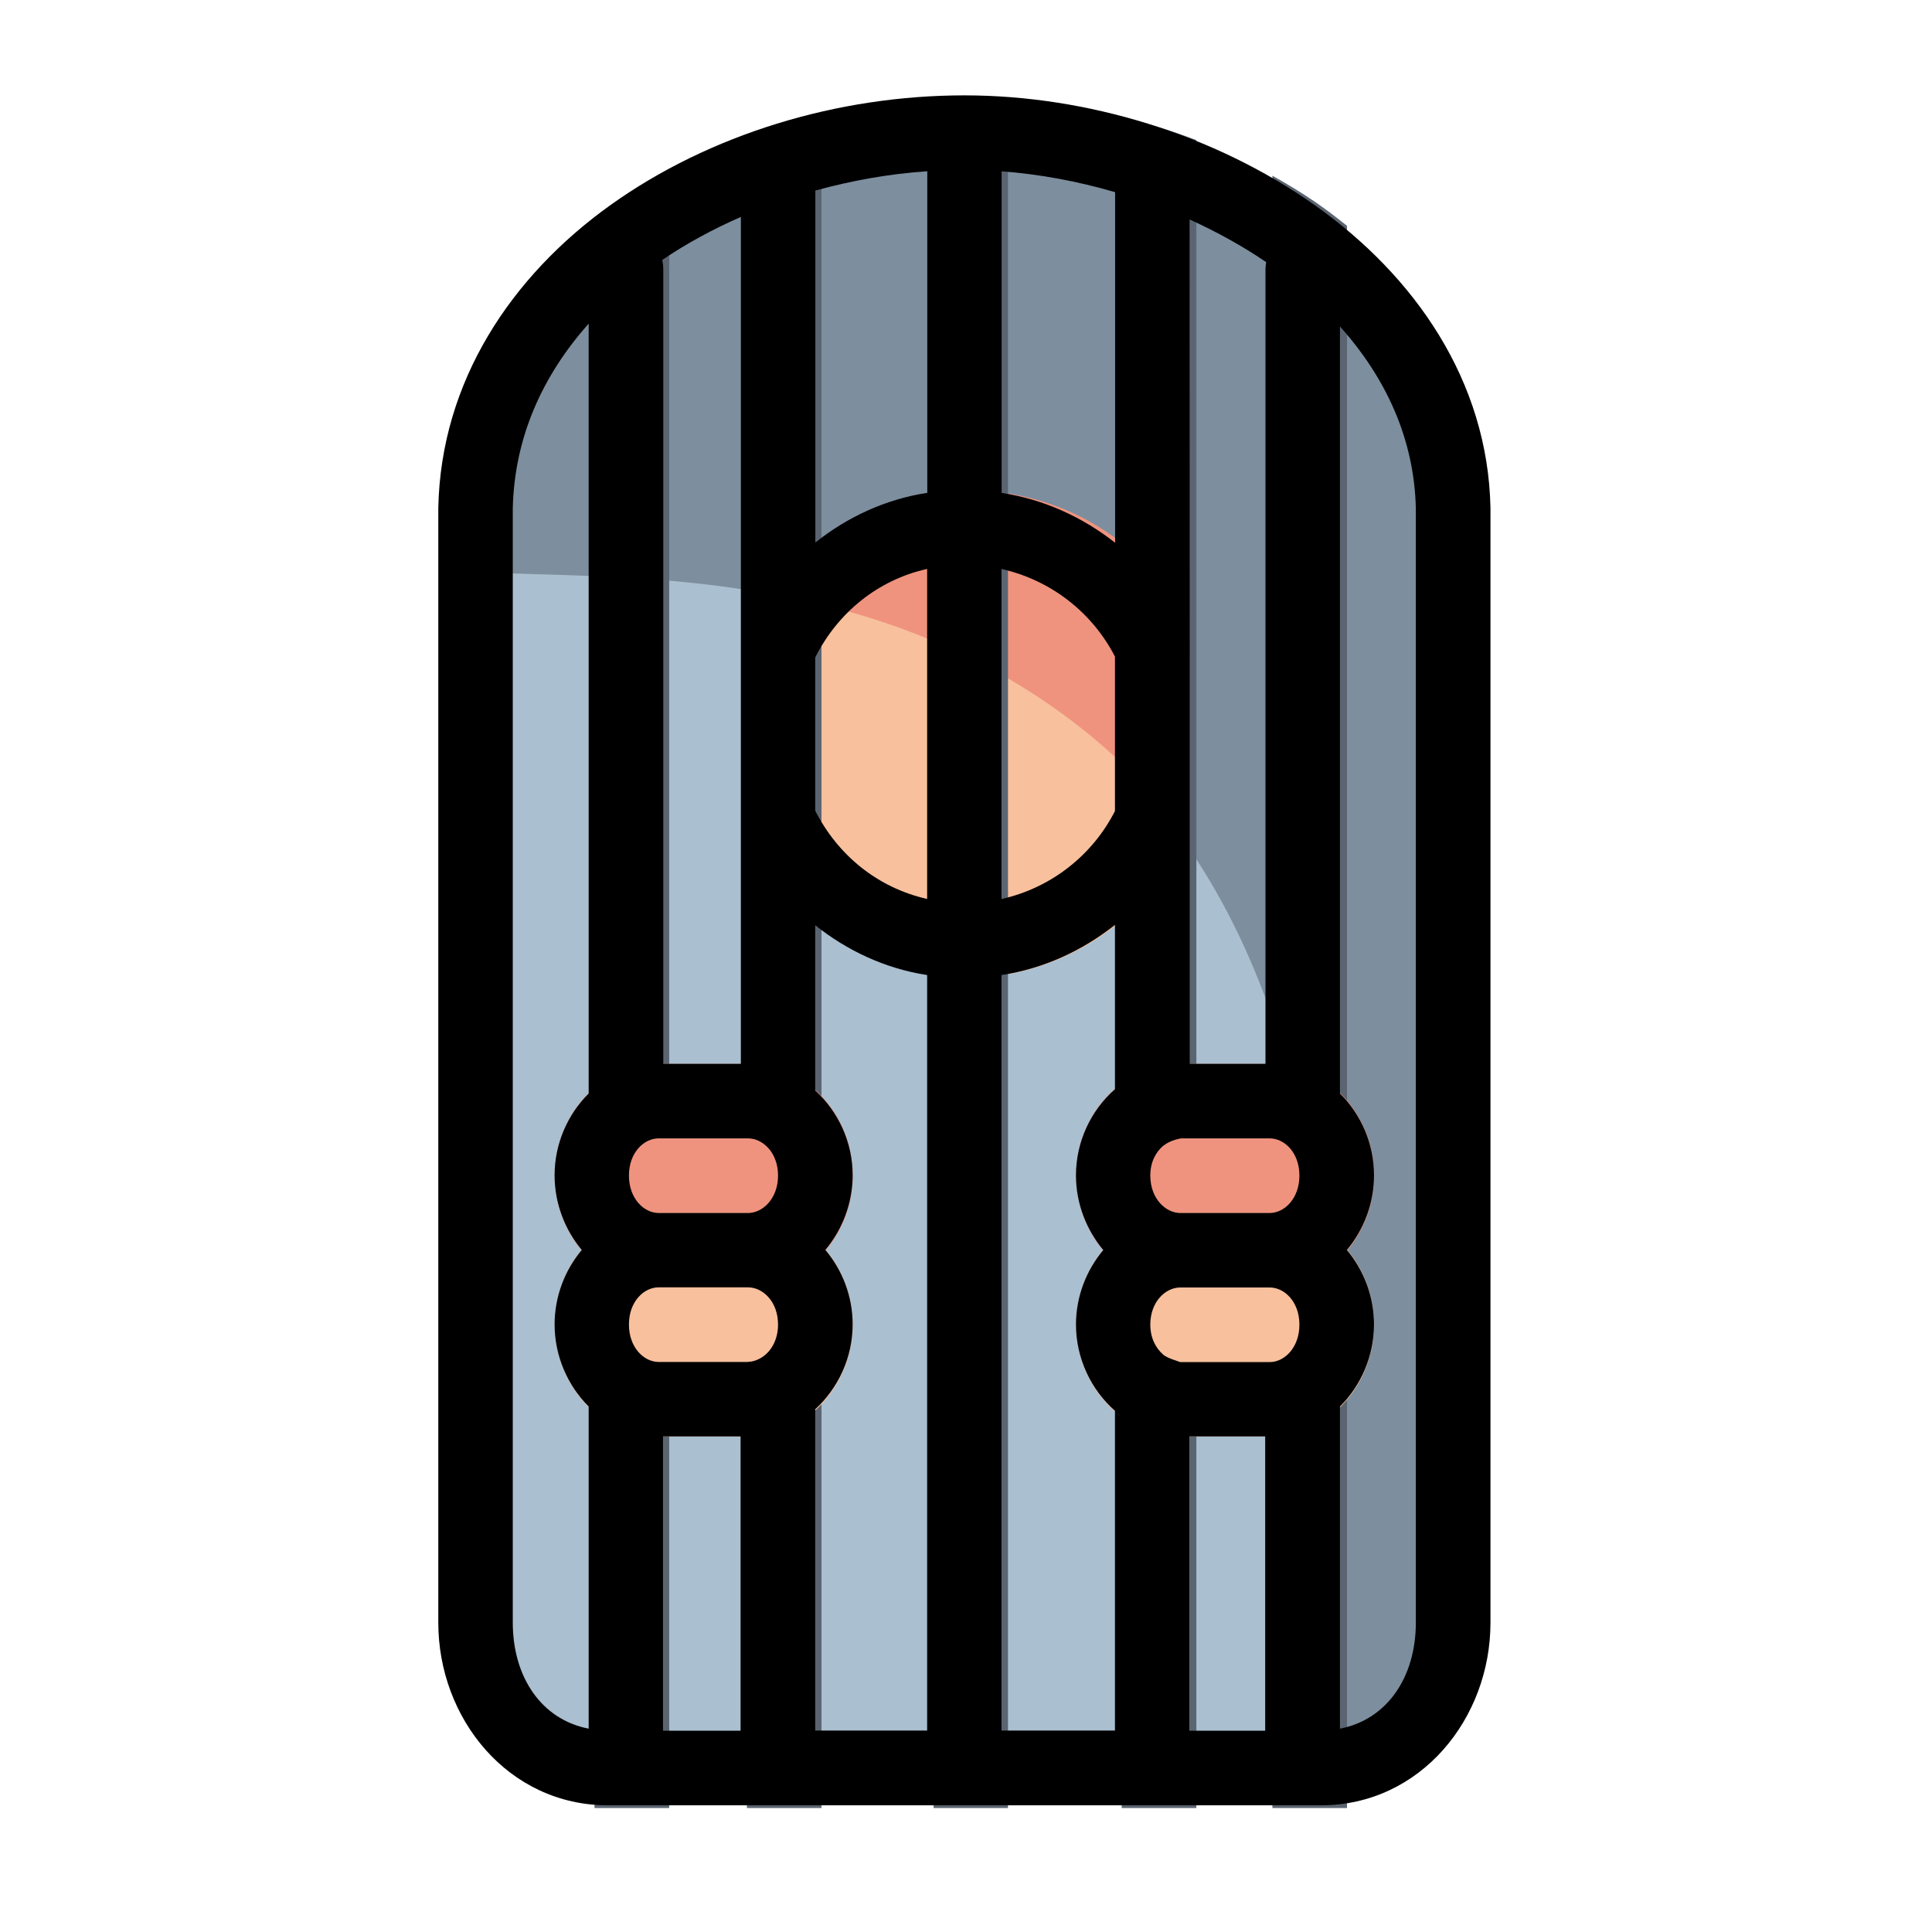 <?xml version="1.0" encoding="UTF-8" standalone="no"?>
<svg
   xmlns:dc="http://purl.org/dc/elements/1.1/"
   xmlns:cc="http://creativecommons.org/ns#"
   xmlns:rdf="http://www.w3.org/1999/02/22-rdf-syntax-ns#"
   xmlns:svg="http://www.w3.org/2000/svg"
   xmlns="http://www.w3.org/2000/svg"
   xmlns:sodipodi="http://sodipodi.sourceforge.net/DTD/sodipodi-0.dtd"
   xmlns:inkscape="http://www.inkscape.org/namespaces/inkscape"
   inkscape:export-ydpi="768"
   inkscape:export-xdpi="768"
   inkscape:export-filename="C:\Users\RainBoyz\Desktop\Final\8. Gallow.png"
   width="48pt"
   height="48pt"
   viewBox="0 0 16.933 16.933"
   version="1.1"
   id="svg979"
   inkscape:version="1.0 (4035a4fb49, 2020-05-01)"
   sodipodi:docname="9. Prison.svg">
  <defs
     id="defs973" />
  <sodipodi:namedview
     id="base"
     pagecolor="#ffffff"
     bordercolor="#666666"
     borderopacity="1.0"
     inkscape:pageopacity="0.0"
     inkscape:pageshadow="2"
     inkscape:zoom="6.0435533"
     inkscape:cx="-3.5368154"
     inkscape:cy="21.311583"
     inkscape:document-units="pt"
     inkscape:current-layer="layer1"
     showgrid="false"
     units="pt"
     inkscape:window-width="1366"
     inkscape:window-height="715"
     inkscape:window-x="-8"
     inkscape:window-y="-8"
     inkscape:window-maximized="1"
     inkscape:document-rotation="0"
     inkscape:snap-bbox="true"
     inkscape:bbox-nodes="true"
     inkscape:snap-nodes="false">
    <inkscape:grid
       type="xygrid"
       id="grid1526" />
    <sodipodi:guide
       position="0.97,15.963"
       orientation="56.667,0"
       id="guide1528"
       inkscape:locked="false" />
    <sodipodi:guide
       position="0.97,0.97"
       orientation="0,56.667"
       id="guide1530"
       inkscape:locked="false" />
    <sodipodi:guide
       position="15.963,0.97"
       orientation="-56.667,0"
       id="guide1532"
       inkscape:locked="false" />
    <sodipodi:guide
       position="15.963,15.963"
       orientation="0,-56.667"
       id="guide1534"
       inkscape:locked="false" />
  </sodipodi:namedview>
  <g
     inkscape:label="Layer 1"
     inkscape:groupmode="layer"
     id="layer1"
     transform="translate(0,-280.067)">
    <g
       transform="matrix(1.234,0,0,1.234,-26.547,-70.264)"
       id="g647">
      <g
         id="g1146">
        <path
           id="path1085"
           d="m 28.363,284.808 c -0.869,0 -1.742,0.266 -2.418,0.75 -0.676,0.483 -1.159,1.203 -1.176,2.068 a 0.255,0.255 0 0 0 0,0.006 v 7.611 c 0,0.654 0.477,1.247 1.159,1.247 h 4.87 c 0.682,0 1.159,-0.593 1.159,-1.247 v -7.611 a 0.255,0.255 0 0 0 0,-0.006 c -0.017,-0.869 -0.518,-1.586 -1.2,-2.068 -0.683,-0.482 -1.553,-0.75 -2.393,-0.75 z"
           style="color:#000000;font-style:normal;font-variant:normal;font-weight:normal;font-stretch:normal;font-size:medium;line-height:normal;font-family:sans-serif;font-variant-ligatures:normal;font-variant-position:normal;font-variant-caps:normal;font-variant-numeric:normal;font-variant-alternates:normal;font-variant-east-asian:normal;font-feature-settings:normal;font-variation-settings:normal;text-indent:0;text-align:start;text-decoration:none;text-decoration-line:none;text-decoration-style:solid;text-decoration-color:#000000;letter-spacing:normal;word-spacing:normal;text-transform:none;writing-mode:lr-tb;direction:ltr;text-orientation:mixed;dominant-baseline:auto;baseline-shift:baseline;text-anchor:start;white-space:normal;shape-padding:0;shape-margin:0;inline-size:0;clip-rule:nonzero;display:inline;overflow:visible;visibility:visible;opacity:1;isolation:auto;mix-blend-mode:normal;color-interpolation:sRGB;color-interpolation-filters:linearRGB;solid-color:#000000;solid-opacity:1;vector-effect:none;fill:#aabfd0;fill-opacity:1;fill-rule:nonzero;stroke:none;stroke-width:0.509;stroke-linecap:round;stroke-linejoin:round;stroke-miterlimit:4;stroke-dasharray:none;stroke-dashoffset:0;stroke-opacity:1;color-rendering:auto;image-rendering:auto;shape-rendering:auto;text-rendering:auto;enable-background:accumulate;stop-color:#000000;stop-opacity:1" />
        <path
           sodipodi:nodetypes="ssccccsscscss"
           id="path1311"
           style="color:#000000;font-style:normal;font-variant:normal;font-weight:normal;font-stretch:normal;font-size:medium;line-height:normal;font-family:sans-serif;font-variant-ligatures:normal;font-variant-position:normal;font-variant-caps:normal;font-variant-numeric:normal;font-variant-alternates:normal;font-variant-east-asian:normal;font-feature-settings:normal;font-variation-settings:normal;text-indent:0;text-align:start;text-decoration:none;text-decoration-line:none;text-decoration-style:solid;text-decoration-color:#000000;letter-spacing:normal;word-spacing:normal;text-transform:none;writing-mode:lr-tb;direction:ltr;text-orientation:mixed;dominant-baseline:auto;baseline-shift:baseline;text-anchor:start;white-space:normal;shape-padding:0;shape-margin:0;inline-size:0;clip-rule:nonzero;display:inline;overflow:visible;visibility:visible;opacity:1;isolation:auto;mix-blend-mode:normal;color-interpolation:sRGB;color-interpolation-filters:linearRGB;solid-color:#000000;solid-opacity:1;vector-effect:none;fill:#7d8e9e;fill-opacity:1;fill-rule:nonzero;stroke:none;stroke-width:0.529;stroke-linecap:round;stroke-linejoin:round;stroke-miterlimit:4;stroke-dasharray:none;stroke-dashoffset:0;stroke-opacity:1;color-rendering:auto;image-rendering:auto;shape-rendering:auto;text-rendering:auto;enable-background:accumulate;stop-color:#000000;stop-opacity:1"
           d="m 28.363,284.83 c -0.904,0 -1.811,0.277 -2.514,0.779 -0.703,0.503 -0.973,0.996 -0.991,1.896 -2.3e-5,0.002 -2.3e-5,0.004 0,0.006 v 0.452 c 0.96,0.031 1.667,0.024 2.544,0.248 0.91,0.232 1.76,0.723 2.348,1.436 0.603,0.732 0.927,1.685 1.105,2.658 0.264,1.438 0.239,2.719 0.134,4.203 0.658,-0.053 0.933,-0.434 0.925,-1.084 l -0.102,-8.367 c -0.009,-0.455 -0.252,-0.946 -0.962,-1.447 -0.71,-0.501 -1.614,-0.779 -2.488,-0.779 z" />
        <path
           sodipodi:nodetypes="cscccsscc"
           id="path1147"
           d="m 27.305,290.406 c 0.019,0.018 0.038,0.036 0.058,0.051 0.27,0.204 0.613,0.389 1,0.389 0.403,0 0.775,-0.139 1.07,-0.371 l -7.55e-4,-2.727 c -0.295,-0.231 -0.667,-0.369 -1.069,-0.369 h 4e-6 c -0.387,0 -0.73,0.184 -1,0.389 -0.02,0.022 0,0 -0.059,0.061"
           style="color:#000000;font-style:normal;font-variant:normal;font-weight:normal;font-stretch:normal;font-size:medium;line-height:normal;font-family:sans-serif;font-variant-ligatures:normal;font-variant-position:normal;font-variant-caps:normal;font-variant-numeric:normal;font-variant-alternates:normal;font-variant-east-asian:normal;font-feature-settings:normal;font-variation-settings:normal;text-indent:0;text-align:start;text-decoration:none;text-decoration-line:none;text-decoration-style:solid;text-decoration-color:#000000;letter-spacing:normal;word-spacing:normal;text-transform:none;writing-mode:lr-tb;direction:ltr;text-orientation:mixed;dominant-baseline:auto;baseline-shift:baseline;text-anchor:start;white-space:normal;shape-padding:0;shape-margin:0;inline-size:0;clip-rule:nonzero;display:inline;overflow:visible;visibility:visible;opacity:1;isolation:auto;mix-blend-mode:normal;color-interpolation:sRGB;color-interpolation-filters:linearRGB;solid-color:#000000;solid-opacity:1;vector-effect:none;fill:#f8c09d;fill-opacity:1;fill-rule:nonzero;stroke:none;stroke-width:0.529;stroke-linecap:round;stroke-linejoin:round;stroke-miterlimit:4;stroke-dasharray:none;stroke-dashoffset:0;stroke-opacity:1;color-rendering:auto;image-rendering:auto;shape-rendering:auto;text-rendering:auto;enable-background:accumulate;stop-color:#000000;stop-opacity:1" />
        <path
           sodipodi:nodetypes="cccccccscccccccccccccccccc"
           transform="matrix(0.265,0,0,0.265,0,284.3)"
           d="m 103.199,1.564 c -0.683,0.162 -1.353,0.361 -2,0.6 V 28.254 c 0.002,0.552 0.451,0.998 1.004,0.996 0.55,-0.002 0.994,-0.447 0.996,-0.996 z M 99.117,3.109 C 98.67,3.353 98.234,3.609 97.828,3.891 97.579,4.064 97.347,4.248 97.115,4.434 V 28.268 c 0.002,0.55 0.448,0.996 0.998,0.998 0.552,0.002 1.002,-0.446 1.004,-0.998 z m -1.004,31.707 c -0.552,0.002 -1,0.451 -0.998,1.004 v 11.125 h 2.002 V 35.82 c 0.002,-0.555 -0.449,-1.006 -1.004,-1.004 z m 4.09,0.016 c -0.555,-0.002 -1.006,0.449 -1.004,1.004 v 11.109 h 2 V 35.836 c 0.002,-0.552 -0.444,-1.002 -0.996,-1.004 z"
           style="color:#000000;font-style:normal;font-variant:normal;font-weight:normal;font-stretch:normal;font-size:medium;line-height:normal;font-family:sans-serif;font-variant-ligatures:normal;font-variant-position:normal;font-variant-caps:normal;font-variant-numeric:normal;font-variant-alternates:normal;font-variant-east-asian:normal;font-feature-settings:normal;font-variation-settings:normal;text-indent:0;text-align:start;text-decoration:none;text-decoration-line:none;text-decoration-style:solid;text-decoration-color:#000000;letter-spacing:normal;word-spacing:normal;text-transform:none;writing-mode:lr-tb;direction:ltr;text-orientation:mixed;dominant-baseline:auto;baseline-shift:baseline;text-anchor:start;white-space:normal;shape-padding:0;shape-margin:0;inline-size:0;clip-rule:nonzero;display:inline;overflow:visible;visibility:visible;opacity:1;isolation:auto;mix-blend-mode:normal;color-interpolation:sRGB;color-interpolation-filters:linearRGB;solid-color:#000000;solid-opacity:1;vector-effect:none;fill:#5b6571;fill-opacity:1;fill-rule:nonzero;stroke:none;stroke-width:2;stroke-linecap:round;stroke-linejoin:round;stroke-miterlimit:4;stroke-dasharray:none;stroke-dashoffset:0;stroke-opacity:1;color-rendering:auto;image-rendering:auto;shape-rendering:auto;text-rendering:auto;enable-background:accumulate;stop-color:#000000;stop-opacity:1"
           id="path1101" />
        <path
           id="path1316"
           style="color:#000000;font-style:normal;font-variant:normal;font-weight:normal;font-stretch:normal;font-size:medium;line-height:normal;font-family:sans-serif;font-variant-ligatures:normal;font-variant-position:normal;font-variant-caps:normal;font-variant-numeric:normal;font-variant-alternates:normal;font-variant-east-asian:normal;font-feature-settings:normal;font-variation-settings:normal;text-indent:0;text-align:start;text-decoration:none;text-decoration-line:none;text-decoration-style:solid;text-decoration-color:#000000;letter-spacing:normal;word-spacing:normal;text-transform:none;writing-mode:lr-tb;direction:ltr;text-orientation:mixed;dominant-baseline:auto;baseline-shift:baseline;text-anchor:start;white-space:normal;shape-padding:0;shape-margin:0;inline-size:0;clip-rule:nonzero;display:inline;overflow:visible;visibility:visible;opacity:1;isolation:auto;mix-blend-mode:normal;color-interpolation:sRGB;color-interpolation-filters:linearRGB;solid-color:#000000;solid-opacity:1;vector-effect:none;fill:#ef937e;fill-opacity:1;fill-rule:nonzero;stroke:none;stroke-width:2;stroke-linecap:round;stroke-linejoin:round;stroke-miterlimit:4;stroke-dasharray:none;stroke-dashoffset:0;stroke-opacity:1;color-rendering:auto;image-rendering:auto;shape-rendering:auto;text-rendering:auto;enable-background:accumulate;stop-color:#000000;stop-opacity:1"
           d="m 107.199,11.637 c -1.463,0 -2.757,0.694 -3.779,1.469 -0.077,0.084 -1.9e-4,0.001 -0.223,0.232 v 1.363 c 0.123,0.029 0.249,0.051 0.371,0.082 2.865,0.732 5.566,2.15 7.674,4.158 l -0.002,-5.91 c -1.115,-0.874 -2.52,-1.395 -4.041,-1.395 z"
           transform="matrix(0.265,0,0,0.265,0,284.3)" />
        <path
           sodipodi:nodetypes="sccccs"
           transform="matrix(0.265,0,0,0.265,0,284.3)"
           d="m 107.178,1.088 c -0.324,0 -0.65,0.018 -0.975,0.037 V 46.945 h 1.994 V 1.127 c -0.341,-0.022 -0.682,-0.039 -1.02,-0.039 z"
           style="color:#000000;font-style:normal;font-variant:normal;font-weight:normal;font-stretch:normal;font-size:medium;line-height:normal;font-family:sans-serif;font-variant-ligatures:normal;font-variant-position:normal;font-variant-caps:normal;font-variant-numeric:normal;font-variant-alternates:normal;font-variant-east-asian:normal;font-feature-settings:normal;font-variation-settings:normal;text-indent:0;text-align:start;text-decoration:none;text-decoration-line:none;text-decoration-style:solid;text-decoration-color:#000000;letter-spacing:normal;word-spacing:normal;text-transform:none;writing-mode:lr-tb;direction:ltr;text-orientation:mixed;dominant-baseline:auto;baseline-shift:baseline;text-anchor:start;white-space:normal;shape-padding:0;shape-margin:0;inline-size:0;clip-rule:nonzero;display:inline;overflow:visible;visibility:visible;opacity:1;isolation:auto;mix-blend-mode:normal;color-interpolation:sRGB;color-interpolation-filters:linearRGB;solid-color:#000000;solid-opacity:1;vector-effect:none;fill:#5b6571;fill-opacity:1;fill-rule:nonzero;stroke:none;stroke-width:2;stroke-linecap:round;stroke-linejoin:round;stroke-miterlimit:4;stroke-dasharray:none;stroke-dashoffset:0;stroke-opacity:1;color-rendering:auto;image-rendering:auto;shape-rendering:auto;text-rendering:auto;enable-background:accumulate;stop-color:#000000;stop-opacity:1"
           id="path1105" />
        <path
           sodipodi:nodetypes="cccccccccccsccccccccccccc"
           transform="matrix(0.265,0,0,0.265,0,284.3)"
           d="M 111.244,1.617 V 28.283 c -0.002,0.555 0.449,1.006 1.004,1.004 0.552,-0.002 1,-0.451 0.998,-1.004 V 2.242 c -0.649,-0.25 -1.322,-0.453 -2.002,-0.625 z m 4.039,1.578 V 28.297 c -0.002,0.555 0.449,1.006 1.004,1.004 0.552,-0.002 0.998,-0.451 0.996,-1.004 V 4.539 c -0.273,-0.221 -0.556,-0.436 -0.854,-0.641 -0.365,-0.25 -0.75,-0.483 -1.146,-0.703 z m 1.004,31.592 c -0.552,-0.002 -1.002,0.444 -1.004,0.996 v 11.162 h 2 V 35.783 c -0.002,-0.55 -0.446,-0.994 -0.996,-0.996 z m -4.039,0.014 c -0.552,-0.002 -1.002,0.446 -1.004,0.998 v 11.146 h 2.002 v -11.146 c -0.002,-0.55 -0.448,-0.996 -0.998,-0.998 z"
           style="color:#000000;font-style:normal;font-variant:normal;font-weight:normal;font-stretch:normal;font-size:medium;line-height:normal;font-family:sans-serif;font-variant-ligatures:normal;font-variant-position:normal;font-variant-caps:normal;font-variant-numeric:normal;font-variant-alternates:normal;font-variant-east-asian:normal;font-feature-settings:normal;font-variation-settings:normal;text-indent:0;text-align:start;text-decoration:none;text-decoration-line:none;text-decoration-style:solid;text-decoration-color:#000000;letter-spacing:normal;word-spacing:normal;text-transform:none;writing-mode:lr-tb;direction:ltr;text-orientation:mixed;dominant-baseline:auto;baseline-shift:baseline;text-anchor:start;white-space:normal;shape-padding:0;shape-margin:0;inline-size:0;clip-rule:nonzero;display:inline;overflow:visible;visibility:visible;opacity:1;isolation:auto;mix-blend-mode:normal;color-interpolation:sRGB;color-interpolation-filters:linearRGB;solid-color:#000000;solid-opacity:1;vector-effect:none;fill:#5b6571;fill-opacity:1;fill-rule:nonzero;stroke:none;stroke-width:2;stroke-linecap:round;stroke-linejoin:round;stroke-miterlimit:4;stroke-dasharray:none;stroke-dashoffset:0;stroke-opacity:1;color-rendering:auto;image-rendering:auto;shape-rendering:auto;text-rendering:auto;enable-background:accumulate;stop-color:#000000;stop-opacity:1"
           id="path1110" />
        <path
           id="path1114"
           d="m 26.193,291.455 c -0.422,0 -0.74,0.372 -0.74,0.793 -1.3e-5,0.421 0.318,0.795 0.74,0.795 h 0.635 c 0.422,0 0.742,-0.374 0.742,-0.795 7e-6,-0.421 -0.32,-0.793 -0.742,-0.793 z"
           style="color:#000000;font-style:normal;font-variant:normal;font-weight:normal;font-stretch:normal;font-size:medium;line-height:normal;font-family:sans-serif;font-variant-ligatures:normal;font-variant-position:normal;font-variant-caps:normal;font-variant-numeric:normal;font-variant-alternates:normal;font-variant-east-asian:normal;font-feature-settings:normal;font-variation-settings:normal;text-indent:0;text-align:start;text-decoration:none;text-decoration-line:none;text-decoration-style:solid;text-decoration-color:#000000;letter-spacing:normal;word-spacing:normal;text-transform:none;writing-mode:lr-tb;direction:ltr;text-orientation:mixed;dominant-baseline:auto;baseline-shift:baseline;text-anchor:start;white-space:normal;shape-padding:0;shape-margin:0;inline-size:0;clip-rule:nonzero;display:inline;overflow:visible;visibility:visible;opacity:1;isolation:auto;mix-blend-mode:normal;color-interpolation:sRGB;color-interpolation-filters:linearRGB;solid-color:#000000;solid-opacity:1;vector-effect:none;fill:#ef937e;fill-opacity:1;fill-rule:nonzero;stroke:none;stroke-width:0.529;stroke-linecap:round;stroke-linejoin:round;stroke-miterlimit:4;stroke-dasharray:none;stroke-dashoffset:0;stroke-opacity:1;color-rendering:auto;image-rendering:auto;shape-rendering:auto;text-rendering:auto;enable-background:accumulate;stop-color:#000000;stop-opacity:1" />
        <path
           id="path1118"
           d="m 26.193,292.514 c -0.422,0 -0.74,0.372 -0.74,0.793 -1.3e-5,0.421 0.318,0.795 0.74,0.795 h 0.635 c 0.422,0 0.742,-0.374 0.742,-0.795 7e-6,-0.421 -0.32,-0.793 -0.742,-0.793 z"
           style="color:#000000;font-style:normal;font-variant:normal;font-weight:normal;font-stretch:normal;font-size:medium;line-height:normal;font-family:sans-serif;font-variant-ligatures:normal;font-variant-position:normal;font-variant-caps:normal;font-variant-numeric:normal;font-variant-alternates:normal;font-variant-east-asian:normal;font-feature-settings:normal;font-variation-settings:normal;text-indent:0;text-align:start;text-decoration:none;text-decoration-line:none;text-decoration-style:solid;text-decoration-color:#000000;letter-spacing:normal;word-spacing:normal;text-transform:none;writing-mode:lr-tb;direction:ltr;text-orientation:mixed;dominant-baseline:auto;baseline-shift:baseline;text-anchor:start;white-space:normal;shape-padding:0;shape-margin:0;inline-size:0;clip-rule:nonzero;display:inline;overflow:visible;visibility:visible;opacity:1;isolation:auto;mix-blend-mode:normal;color-interpolation:sRGB;color-interpolation-filters:linearRGB;solid-color:#000000;solid-opacity:1;vector-effect:none;fill:#f8c09d;fill-opacity:1;fill-rule:nonzero;stroke:none;stroke-width:0.529;stroke-linecap:round;stroke-linejoin:round;stroke-miterlimit:4;stroke-dasharray:none;stroke-dashoffset:0;stroke-opacity:1;color-rendering:auto;image-rendering:auto;shape-rendering:auto;text-rendering:auto;enable-background:accumulate;stop-color:#000000;stop-opacity:1" />
        <path
           id="path1131"
           d="m 29.898,291.455 c -0.422,0 -0.742,0.372 -0.742,0.793 -1.3e-5,0.421 0.32,0.795 0.742,0.795 h 0.635 c 0.422,0 0.74,-0.374 0.74,-0.795 6e-6,-0.421 -0.318,-0.793 -0.74,-0.793 z"
           style="color:#000000;font-style:normal;font-variant:normal;font-weight:normal;font-stretch:normal;font-size:medium;line-height:normal;font-family:sans-serif;font-variant-ligatures:normal;font-variant-position:normal;font-variant-caps:normal;font-variant-numeric:normal;font-variant-alternates:normal;font-variant-east-asian:normal;font-feature-settings:normal;font-variation-settings:normal;text-indent:0;text-align:start;text-decoration:none;text-decoration-line:none;text-decoration-style:solid;text-decoration-color:#000000;letter-spacing:normal;word-spacing:normal;text-transform:none;writing-mode:lr-tb;direction:ltr;text-orientation:mixed;dominant-baseline:auto;baseline-shift:baseline;text-anchor:start;white-space:normal;shape-padding:0;shape-margin:0;inline-size:0;clip-rule:nonzero;display:inline;overflow:visible;visibility:visible;opacity:1;isolation:auto;mix-blend-mode:normal;color-interpolation:sRGB;color-interpolation-filters:linearRGB;solid-color:#000000;solid-opacity:1;vector-effect:none;fill:#ef937e;fill-opacity:1;fill-rule:nonzero;stroke:none;stroke-width:0.529;stroke-linecap:round;stroke-linejoin:round;stroke-miterlimit:4;stroke-dasharray:none;stroke-dashoffset:0;stroke-opacity:1;color-rendering:auto;image-rendering:auto;shape-rendering:auto;text-rendering:auto;enable-background:accumulate;stop-color:#000000;stop-opacity:1" />
        <path
           id="path1135"
           d="m 29.898,292.514 c -0.422,0 -0.742,0.372 -0.742,0.793 -1.3e-5,0.421 0.32,0.795 0.742,0.795 h 0.635 c 0.422,0 0.74,-0.374 0.74,-0.795 6e-6,-0.421 -0.318,-0.793 -0.74,-0.793 z"
           style="color:#000000;font-style:normal;font-variant:normal;font-weight:normal;font-stretch:normal;font-size:medium;line-height:normal;font-family:sans-serif;font-variant-ligatures:normal;font-variant-position:normal;font-variant-caps:normal;font-variant-numeric:normal;font-variant-alternates:normal;font-variant-east-asian:normal;font-feature-settings:normal;font-variation-settings:normal;text-indent:0;text-align:start;text-decoration:none;text-decoration-line:none;text-decoration-style:solid;text-decoration-color:#000000;letter-spacing:normal;word-spacing:normal;text-transform:none;writing-mode:lr-tb;direction:ltr;text-orientation:mixed;dominant-baseline:auto;baseline-shift:baseline;text-anchor:start;white-space:normal;shape-padding:0;shape-margin:0;inline-size:0;clip-rule:nonzero;display:inline;overflow:visible;visibility:visible;opacity:1;isolation:auto;mix-blend-mode:normal;color-interpolation:sRGB;color-interpolation-filters:linearRGB;solid-color:#000000;solid-opacity:1;vector-effect:none;fill:#f8c09d;fill-opacity:1;fill-rule:nonzero;stroke:none;stroke-width:0.529;stroke-linecap:round;stroke-linejoin:round;stroke-miterlimit:4;stroke-dasharray:none;stroke-dashoffset:0;stroke-opacity:1;color-rendering:auto;image-rendering:auto;shape-rendering:auto;text-rendering:auto;enable-background:accumulate;stop-color:#000000;stop-opacity:1" />
      </g>
      <path
         sodipodi:nodetypes="ssccssssccssccccccccccccccccccccccccccscsccscccccsccscsccccccccccccccscsccccccccccscsccccsssscccsssscccsssssccccsssscccccccccccc"
         d="m 28.363,284.576 c -0.904,0 -1.811,0.277 -2.514,0.779 -0.703,0.503 -1.205,1.251 -1.223,2.151 -2e-5,0.002 -2e-5,0.004 0,0.006 v 7.912 c 0,0.68 0.496,1.297 1.205,1.297 h 5.063 c 0.709,0 1.205,-0.617 1.205,-1.297 v -7.912 c 2.1e-5,-0.002 2.1e-5,-0.004 0,-0.006 -0.018,-0.904 -0.539,-1.649 -1.249,-2.151 -0.71,-0.501 -1.614,-0.779 -2.488,-0.779 z m -0.264,0.539 v 2.284 c -0.299,0.046 -0.569,0.173 -0.795,0.353 v -2.5 c 0.259,-0.071 0.526,-0.119 0.795,-0.137 z m 0.528,5.2e-4 c 0.27,0.02 0.542,0.071 0.806,0.148 v 2.49 c -0.23,-0.181 -0.504,-0.308 -0.806,-0.354 z m -1.852,0.323 v 6.016 h -0.551 v -5.647 c -2.53e-4,-0.021 -0.003,-0.042 -0.008,-0.062 0.172,-0.117 0.36,-0.219 0.559,-0.306 z m 3.187,0.019 c 0.192,0.087 0.375,0.188 0.544,0.303 -0.003,0.015 -0.004,0.031 -0.005,0.047 v 5.647 H 29.963 V 288.518 c 7.94e-4,-0.012 7.94e-4,-0.023 0,-0.035 z m -4.268,0.741 v 5.467 c -0.149,0.148 -0.242,0.356 -0.242,0.581 -6e-6,0.199 0.073,0.386 0.193,0.53 -0.12,0.143 -0.193,0.33 -0.193,0.529 -6e-6,0.225 0.093,0.435 0.242,0.583 v 2.288 c -0.333,-0.064 -0.539,-0.363 -0.539,-0.754 v -7.908 -0.004 c 0.011,-0.504 0.211,-0.945 0.539,-1.313 z m 5.336,0.019 c 0.327,0.365 0.528,0.799 0.539,1.293 v 7.912 c 0,0.391 -0.206,0.69 -0.539,0.754 v -2.288 c 0.149,-0.148 0.242,-0.358 0.242,-0.583 3e-6,-0.199 -0.073,-0.386 -0.193,-0.529 0.12,-0.143 0.193,-0.331 0.193,-0.53 3e-6,-0.225 -0.093,-0.434 -0.242,-0.581 z m -2.932,1.722 v 2.344 c -0.351,-0.079 -0.634,-0.31 -0.795,-0.627 v -1.088 c 0.16,-0.318 0.444,-0.551 0.795,-0.629 z m 0.528,5.2e-4 c 0.353,0.079 0.645,0.31 0.806,0.622 v 1.097 c -0.16,0.314 -0.453,0.546 -0.806,0.625 z m 0.806,2.529 v 1.166 c -0.169,0.148 -0.277,0.37 -0.277,0.612 -8e-6,0.199 0.074,0.386 0.194,0.53 -0.12,0.143 -0.194,0.33 -0.194,0.529 -8e-6,0.241 0.108,0.465 0.277,0.613 v 2.271 h -0.806 v -5.366 c 0.302,-0.046 0.576,-0.174 0.806,-0.356 z m -2.129,0.001 c 0.226,0.18 0.496,0.308 0.795,0.354 v 5.366 h -0.795 v -2.282 c 0.163,-0.149 0.266,-0.367 0.266,-0.603 5e-6,-0.199 -0.073,-0.386 -0.194,-0.529 0.12,-0.143 0.194,-0.331 0.194,-0.53 5e-6,-0.236 -0.103,-0.453 -0.266,-0.602 z m -1.112,1.514 h 0.635 c 0.104,-1e-5 0.213,0.1 0.213,0.264 0,0.164 -0.109,0.266 -0.213,0.266 h -0.635 c -0.104,0 -0.211,-0.102 -0.211,-0.266 3e-6,-0.164 0.107,-0.264 0.211,-0.264 z m 3.705,0 h 0.635 c 0.104,-1e-5 0.211,0.1 0.211,0.264 -3e-6,0.164 -0.107,0.266 -0.211,0.266 h -0.635 c -0.104,0 -0.213,-0.102 -0.213,-0.266 0,-0.096 0.039,-0.166 0.091,-0.211 0.03,-0.022 0.065,-0.041 0.122,-0.052 z m -3.07,1.588 h -0.635 c -0.104,0 -0.211,-0.102 -0.211,-0.266 3e-6,-0.164 0.107,-0.264 0.211,-0.264 h 0.635 c 0.104,0 0.213,0.1 0.213,0.264 0,0.119 -0.058,0.204 -0.13,0.242 -0.03,0.016 -0.057,0.023 -0.083,0.023 z m 2.949,-0.052 c -0.052,-0.045 -0.092,-0.117 -0.092,-0.213 2e-6,-0.164 0.109,-0.264 0.213,-0.264 h 0.635 c 0.104,0 0.211,0.1 0.211,0.264 -3e-6,0.164 -0.107,0.266 -0.211,0.266 h -0.635 c -0.04,-0.015 -0.081,-0.024 -0.121,-0.052 z m -3.553,0.581 h 0.551 v 2.09 h -0.551 z m 3.738,0 h 0.539 v 2.09 h -0.539 z"
         style="color:#000000;font-style:normal;font-variant:normal;font-weight:normal;font-stretch:normal;font-size:medium;line-height:normal;font-family:sans-serif;font-variant-ligatures:normal;font-variant-position:normal;font-variant-caps:normal;font-variant-numeric:normal;font-variant-alternates:normal;font-variant-east-asian:normal;font-feature-settings:normal;font-variation-settings:normal;text-indent:0;text-align:start;text-decoration:none;text-decoration-line:none;text-decoration-style:solid;text-decoration-color:#000000;letter-spacing:normal;word-spacing:normal;text-transform:none;writing-mode:lr-tb;direction:ltr;text-orientation:mixed;dominant-baseline:auto;baseline-shift:baseline;text-anchor:start;white-space:normal;shape-padding:0;shape-margin:0;inline-size:0;clip-rule:nonzero;display:inline;overflow:visible;visibility:visible;opacity:1;isolation:auto;mix-blend-mode:normal;color-interpolation:sRGB;color-interpolation-filters:linearRGB;solid-color:#000000;solid-opacity:1;vector-effect:none;fill:#000000;fill-opacity:1;fill-rule:nonzero;stroke:none;stroke-width:0.529;stroke-linecap:round;stroke-linejoin:round;stroke-miterlimit:4;stroke-dasharray:none;stroke-dashoffset:0;stroke-opacity:1;color-rendering:auto;image-rendering:auto;shape-rendering:auto;text-rendering:auto;enable-background:accumulate;stop-color:#000000;stop-opacity:1"
         id="path1046" />
    </g>
  </g>
</svg>
